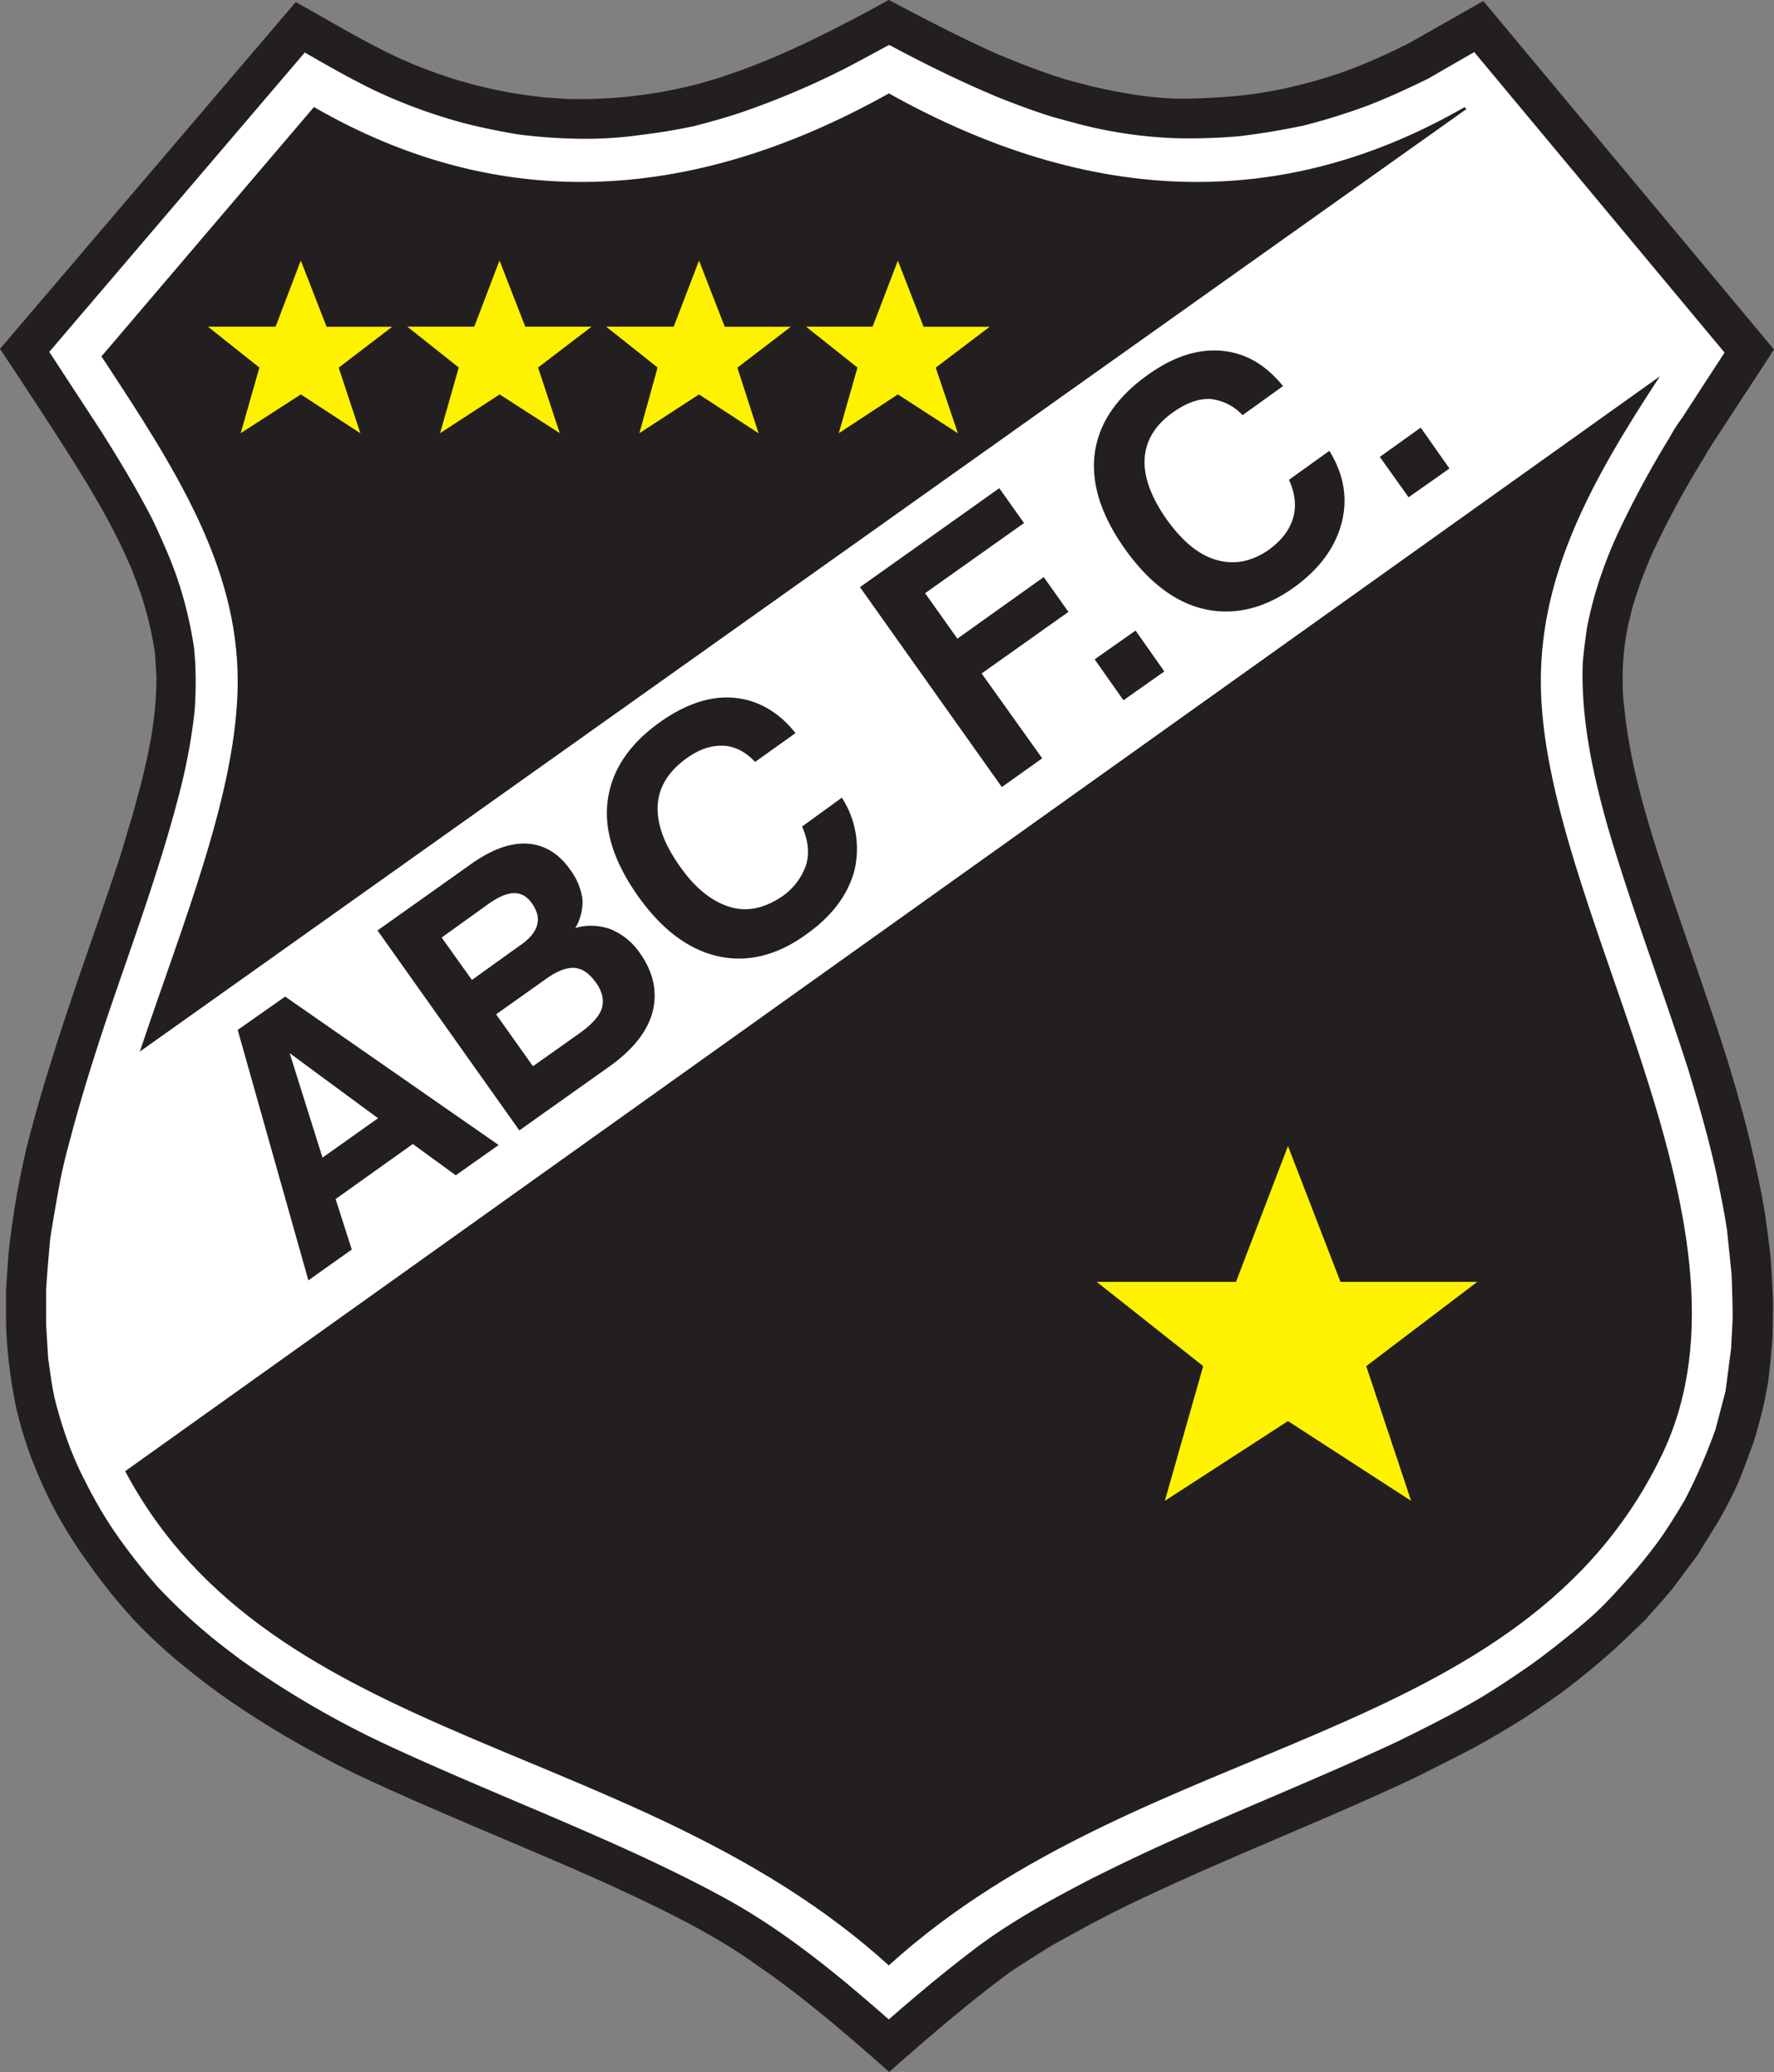 <svg id="Layer_1" data-name="Layer 1" xmlns="http://www.w3.org/2000/svg" viewBox="0 0 513.77 599.86"><rect x="0" y="0" width="513.77" height="599.86" fill="#808080" stroke="none"/><defs><style>.cls-1{fill:#231f20;}.cls-2{fill:#fff;}.cls-3{fill:#fff200;}</style></defs><title>abc_fc_vector_logotype</title><path class="cls-1" d="M135,510.32a277.12,277.12,0,0,1-26.75-16.22c-4.39-3.07-8.48-6.14-12.57-9.5a142.31,142.31,0,0,1-15.35-14.18A162.27,162.27,0,0,1,68.48,455.8,140.8,140.8,0,0,1,57.23,438a136.81,136.81,0,0,1-6.58-14.91,112.74,112.74,0,0,1-4.09-13.74,143.87,143.87,0,0,1-2.92-23.68V375l.73-10.52c.58-5.26,1.31-10.38,2.19-15.64s2-10.38,3.21-15.5c2.2-8.62,4.68-17.1,7.31-25.43,6.14-19.73,13.3-39,19.74-58.61,3.36-11.11,6.72-22.22,8.76-33.62a104.71,104.71,0,0,0,1.61-18c-.14-2.34-.29-4.53-.44-6.87a106,106,0,0,0-3.94-16.66c-.73-2.19-1.61-4.38-2.34-6.43-4.53-11-10.23-20.9-16.52-31-7.16-11.4-14.61-22.65-22.07-33.91L127.53,2.4c7.9,4.38,15.64,9.06,23.68,13.15,1.61.88,3.22,1.61,4.68,2.34a135,135,0,0,0,23.39,8.48A134.71,134.71,0,0,0,199.59,30l6.14.44a136.29,136.29,0,0,0,36.84-3.94c3.79-1,7.45-2.05,11.1-3.37,12-4.09,23.24-9.5,34.5-15.35,3.65-1.89,7.45-3.94,11.11-6,10.52,5.56,20.9,11,31.72,15.79,6.28,2.63,12.71,5.11,19.29,7.16,2.48.73,5,1.32,7.45,2,8.33,1.9,17,3.5,25.58,3.65,5.41,0,10.82-.29,16.08-.73a123,123,0,0,0,19.29-3.36,130.61,130.61,0,0,0,14.62-4.53c5.7-2.2,11.11-4.68,16.66-7.46L471.46,2.1,555.65,103,538,130c-.87,1.32-1.75,2.78-2.48,4.09a266.9,266.9,0,0,0-15.05,27.77,122.54,122.54,0,0,0-5.85,15.94l-1,4.09a72.52,72.52,0,0,0-1.76,18.71,43.83,43.83,0,0,0,.44,6.14c1.46,14.47,5.26,28.21,9.65,41.95,5.4,16.8,11.4,33.32,17,50.13,3.36,10.09,6.43,20.32,9.06,30.55q2.19,9,4,18c1.17,6,1.9,12,2.63,18.12.29,4.53.59,9.06.73,13.74l-.14,9.21c-.3,4.53-.74,9.06-1.32,13.74l-.88,4.68c-.87,4.09-2,8.18-3.21,12.27-1.46,3.95-2.78,7.75-4.39,11.55s-3.51,7.31-5.55,11l-6.29,10.23-7.31,9.8c-2.48,3.07-5.26,6-7.89,9.06-2.92,2.78-5.7,5.56-8.77,8.33-5,4.53-10.23,8.77-15.64,12.86-3.36,2.34-6.72,4.68-10.08,6.88-4.83,3.06-9.79,6-14.76,8.76-5.85,3.07-11.7,6-17.54,8.92-24.85,11.69-50.43,21.63-75.28,33.18-7.31,3.36-14.33,6.87-21.34,10.67L346.63,565c-4.09,2.48-8,5-12,7.6-12.28,9.06-23.83,19-35.23,29.08-11.1-9.79-22.21-19.44-34.2-28.06-2.48-1.75-4.82-3.36-7.3-5.11C245.2,560,231.31,553.44,217.28,547c-24.12-10.82-48.82-20.47-72.64-31.72C141.42,513.68,138.2,512.08,135,510.32Z" transform="translate(-41.88 -1.81)"/><path class="cls-2" d="M108,479.62a164,164,0,0,1-20.61-18.56,175.49,175.49,0,0,1-12.13-15.49,125.62,125.62,0,0,1-8.63-14.76,94.81,94.81,0,0,1-5.85-13.74c-1.16-3.37-2.18-6.87-3.06-10.38-.88-3.95-1.32-7.75-1.9-11.69l-.59-9.8v-9.79c.29-5,.73-9.79,1.17-14.76.73-5,1.61-9.79,2.49-14.77S61,336,62.34,331.12c3.07-11.69,6.73-23.24,10.53-34.64,7.31-21.63,15.35-43.12,21-65.19a165.73,165.73,0,0,0,4.38-23.68,115.22,115.22,0,0,0,.15-14.17l-.3-3.95a116.36,116.36,0,0,0-5.26-21.34c-2-5.56-4.38-10.82-6.87-16.08-4.53-8.77-9.64-17.25-14.91-25.58q-7.45-11.4-14.91-22.8l74-86.68c6.58,3.8,13,7.46,19.88,10.82a154.14,154.14,0,0,0,26.31,9.65c5.12,1.31,10.23,2.34,15.35,3.21A155.83,155.83,0,0,0,212,42a114.78,114.78,0,0,0,15.78-1.17c5.12-.59,10.09-1.46,15.06-2.49,5-1.31,9.79-2.63,14.47-4.24a238,238,0,0,0,27.48-11.54c5-2.49,9.65-5.12,14.61-7.75,10.38,5.56,21.05,10.82,32,15.35,5.11,2,10.23,3.94,15.49,5.55l5.41,1.47a129.91,129.91,0,0,0,31,4.67,170,170,0,0,0,17.25-.58c6.28-.73,12.42-1.76,18.71-3.07a181.94,181.94,0,0,0,18-5.56c6.28-2.34,12.13-5.11,18.12-8l13.45-7.75,72.5,87L528.9,123a40.1,40.1,0,0,0-3.36,5.27,280.16,280.16,0,0,0-14.61,26.89,125.42,125.42,0,0,0-6.73,17.39,107.44,107.44,0,0,0-2.78,11.4c-.44,3.22-.87,6.44-1.16,9.65-.59,16.23,2.92,32.3,7.3,47.8,6.87,23.38,15.64,46.33,23.1,69.57,3.06,9.94,5.84,19.73,8.18,30,1.17,5.71,2.34,11.26,3.22,17.11.44,4.24.88,8.47,1.31,12.86.15,4.24.3,8.48.3,12.71l-.44,8.48-1.61,12.43-2.92,11.11c-1.32,3.65-2.64,7-4.1,10.37s-3.07,6.73-4.82,10.09c-1.9,3.21-3.8,6.28-5.85,9.35s-4.38,6-6.72,8.92c-3.22,3.8-6.43,7.45-9.94,11.11S500,472.32,496,475.53s-7.89,6.29-12.13,9.21-8.62,5.85-13,8.48c-7.89,4.67-16.07,8.77-24.4,12.86-21.93,10.23-44.29,19.15-66.36,29.09-7.46,3.36-14.77,6.87-22.07,10.52-11.84,6.14-23.68,12.57-34.21,20.61-8.47,6.43-16.51,13.16-24.55,20.17-14.47-12.71-29.53-25.14-46.34-34.49-7.89-4.39-15.93-8.33-24-12.13-25.14-11.7-51-21.64-76-33.33a270.58,270.58,0,0,1-41.66-24.41Z" transform="translate(-41.88 -1.81)"/><path class="cls-1" d="M78.13,427.74l444.49-317c-19.59,29.81-34.5,56.71-34.5,88.28,0,64.9,66.51,156.4,35.52,223.05C483,508.13,374,503.16,299.28,570.83,226.49,504.77,120.81,508,78.13,427.74Z" transform="translate(-41.88 -1.81)"/><path class="cls-1" d="M82.37,306.27l384-272.74.3.15-.59-.88c-52.33,30.11-107.87,28.94-166.77-3.95C240.52,61.74,185,62.91,132.8,32.8L71.26,105c21.19,32.16,39.46,60.37,39.46,94C110.72,230.56,95.09,268.27,82.37,306.27Z" transform="translate(-41.88 -1.81)"/><polygon class="cls-1" points="407.94 143.97 399.61 132.28 411.45 123.8 419.78 135.64 407.94 143.97"/><path class="cls-1" d="M426.88,132.34q6.36,10.31,3.51,21c-1.9,7.16-6.58,13.44-14,18.71-8.48,6-17.11,8-25.58,6.13s-16.23-7.74-23.1-17.39-9.94-19-8.77-27.77c1.17-8.62,6.29-16.23,15.35-22.66,7.31-5.26,14.47-7.6,21.34-7s12.72,3.94,17.83,10.23L401.74,122a14.81,14.81,0,0,0-9.36-4.68c-3.36-.14-7,1.17-10.67,3.8-5.26,3.66-8,8.19-8.33,13.45s1.9,11.26,6.43,17.69c4.54,6.28,9.21,10.23,14.48,11.69,5.11,1.46,10.23.44,15.2-3.07,3.5-2.63,5.84-5.55,6.87-9.06s.58-7.16-1.17-11.11Z" transform="translate(-41.88 -1.81)"/><rect class="cls-1" x="361.76" y="187.22" width="14.48" height="14.48" transform="translate(-86.57 245.94) rotate(-35.13)"/><polygon class="cls-1" points="290.14 227.87 249.06 169.99 289.4 141.34 296.57 151.43 267.92 171.74 277.27 184.9 302.27 167.07 309.43 177.15 284.29 194.98 301.83 219.54 290.14 227.87"/><path class="cls-1" d="M285.69,232.75a27.29,27.29,0,0,1,3.65,21.05c-1.9,7.16-6.58,13.3-14,18.56-8.48,6.14-17.1,8.19-25.58,6.29-8.63-2-16.23-7.75-23.1-17.39-7-9.94-9.94-19.15-8.77-27.78s6.14-16.22,15.2-22.65c7.46-5.26,14.62-7.6,21.35-7s12.86,3.95,17.83,10.23l-11.7,8.34c-2.77-2.93-5.84-4.54-9.2-4.68-3.51-.15-7,1-10.67,3.65q-7.9,5.7-8.34,13.6c-.29,5.26,1.76,11.11,6.43,17.68,4.39,6.29,9.21,10.09,14.33,11.69s10.23.44,15.35-3.06a18.26,18.26,0,0,0,6.87-9.07c1-3.5.58-7.16-1.17-11.11Z" transform="translate(-41.88 -1.81)"/><path class="cls-1" d="M192.29,329.08l-41.08-57.89L178.4,251.9c6-4.24,11.4-6.14,16.22-5.84s9.07,2.77,12.43,7.6a18.29,18.29,0,0,1,3.51,8.47,14.77,14.77,0,0,1-2.05,8.34,16.47,16.47,0,0,1,10.38.43,19.19,19.19,0,0,1,8.33,6.87c3.94,5.56,5.11,11.26,3.65,17-1.46,5.55-5.55,10.81-12.27,15.64Z" transform="translate(-41.88 -1.81)"/><polygon class="cls-1" points="68.84 298.18 82.58 288.53 144.41 331.5 131.99 340.27 119.56 331.21 97.2 347.14 101.88 361.76 89.31 370.68 68.84 298.18"/><path class="cls-3" d="M390.34,397.33l-11.11,39,35.66-23.09,35.67,23.09-13-39,32.16-24.4H430.1l-15.21-39.32-15.05,39.32H359.5l30.84,24.4ZM117,108.22l-5.41,19L129,116l17.25,11.25-6.28-19,15.49-11.84h-19L129,77.23l-7.3,19.15H102.1L117,108.22Zm57.74,0-5.41,19L186.58,116,204,127.22l-6.29-19,15.5-11.84H194l-7.46-19.15-7.3,19.15H159.84l14.91,11.84Zm57.58,0-5.26,19L244.32,116l17.25,11.25-6.14-19,15.49-11.84H251.77l-7.45-19.15L237,96.38H217.43l14.9,11.84Zm57.89,0-5.41,19L301.91,116l17.39,11.25-6.43-19,15.64-11.84H309.36l-7.45-19.15L294.6,96.38H275.31Z" transform="translate(-41.88 -1.81)"/><path class="cls-2" d="M178.55,285.52,192,275.87c3.07-2,4.83-4.09,5.41-6.14s.15-3.94-1.31-6.14-3.22-3.21-5.27-3.21-4.53,1-7.6,3.21l-13.44,9.65Z" transform="translate(-41.88 -1.81)"/><path class="cls-2" d="M196.23,310.51l14-9.93c3.37-2.49,5.41-4.83,6-7s.14-4.68-1.76-7.31-3.94-4.09-6.28-4.24-5.26,1-8.63,3.51l-14,9.94Z" transform="translate(-41.88 -1.81)"/><polygon class="cls-2" points="83.89 304.9 93.4 335.15 109.48 323.75 83.89 304.9"/></svg>
